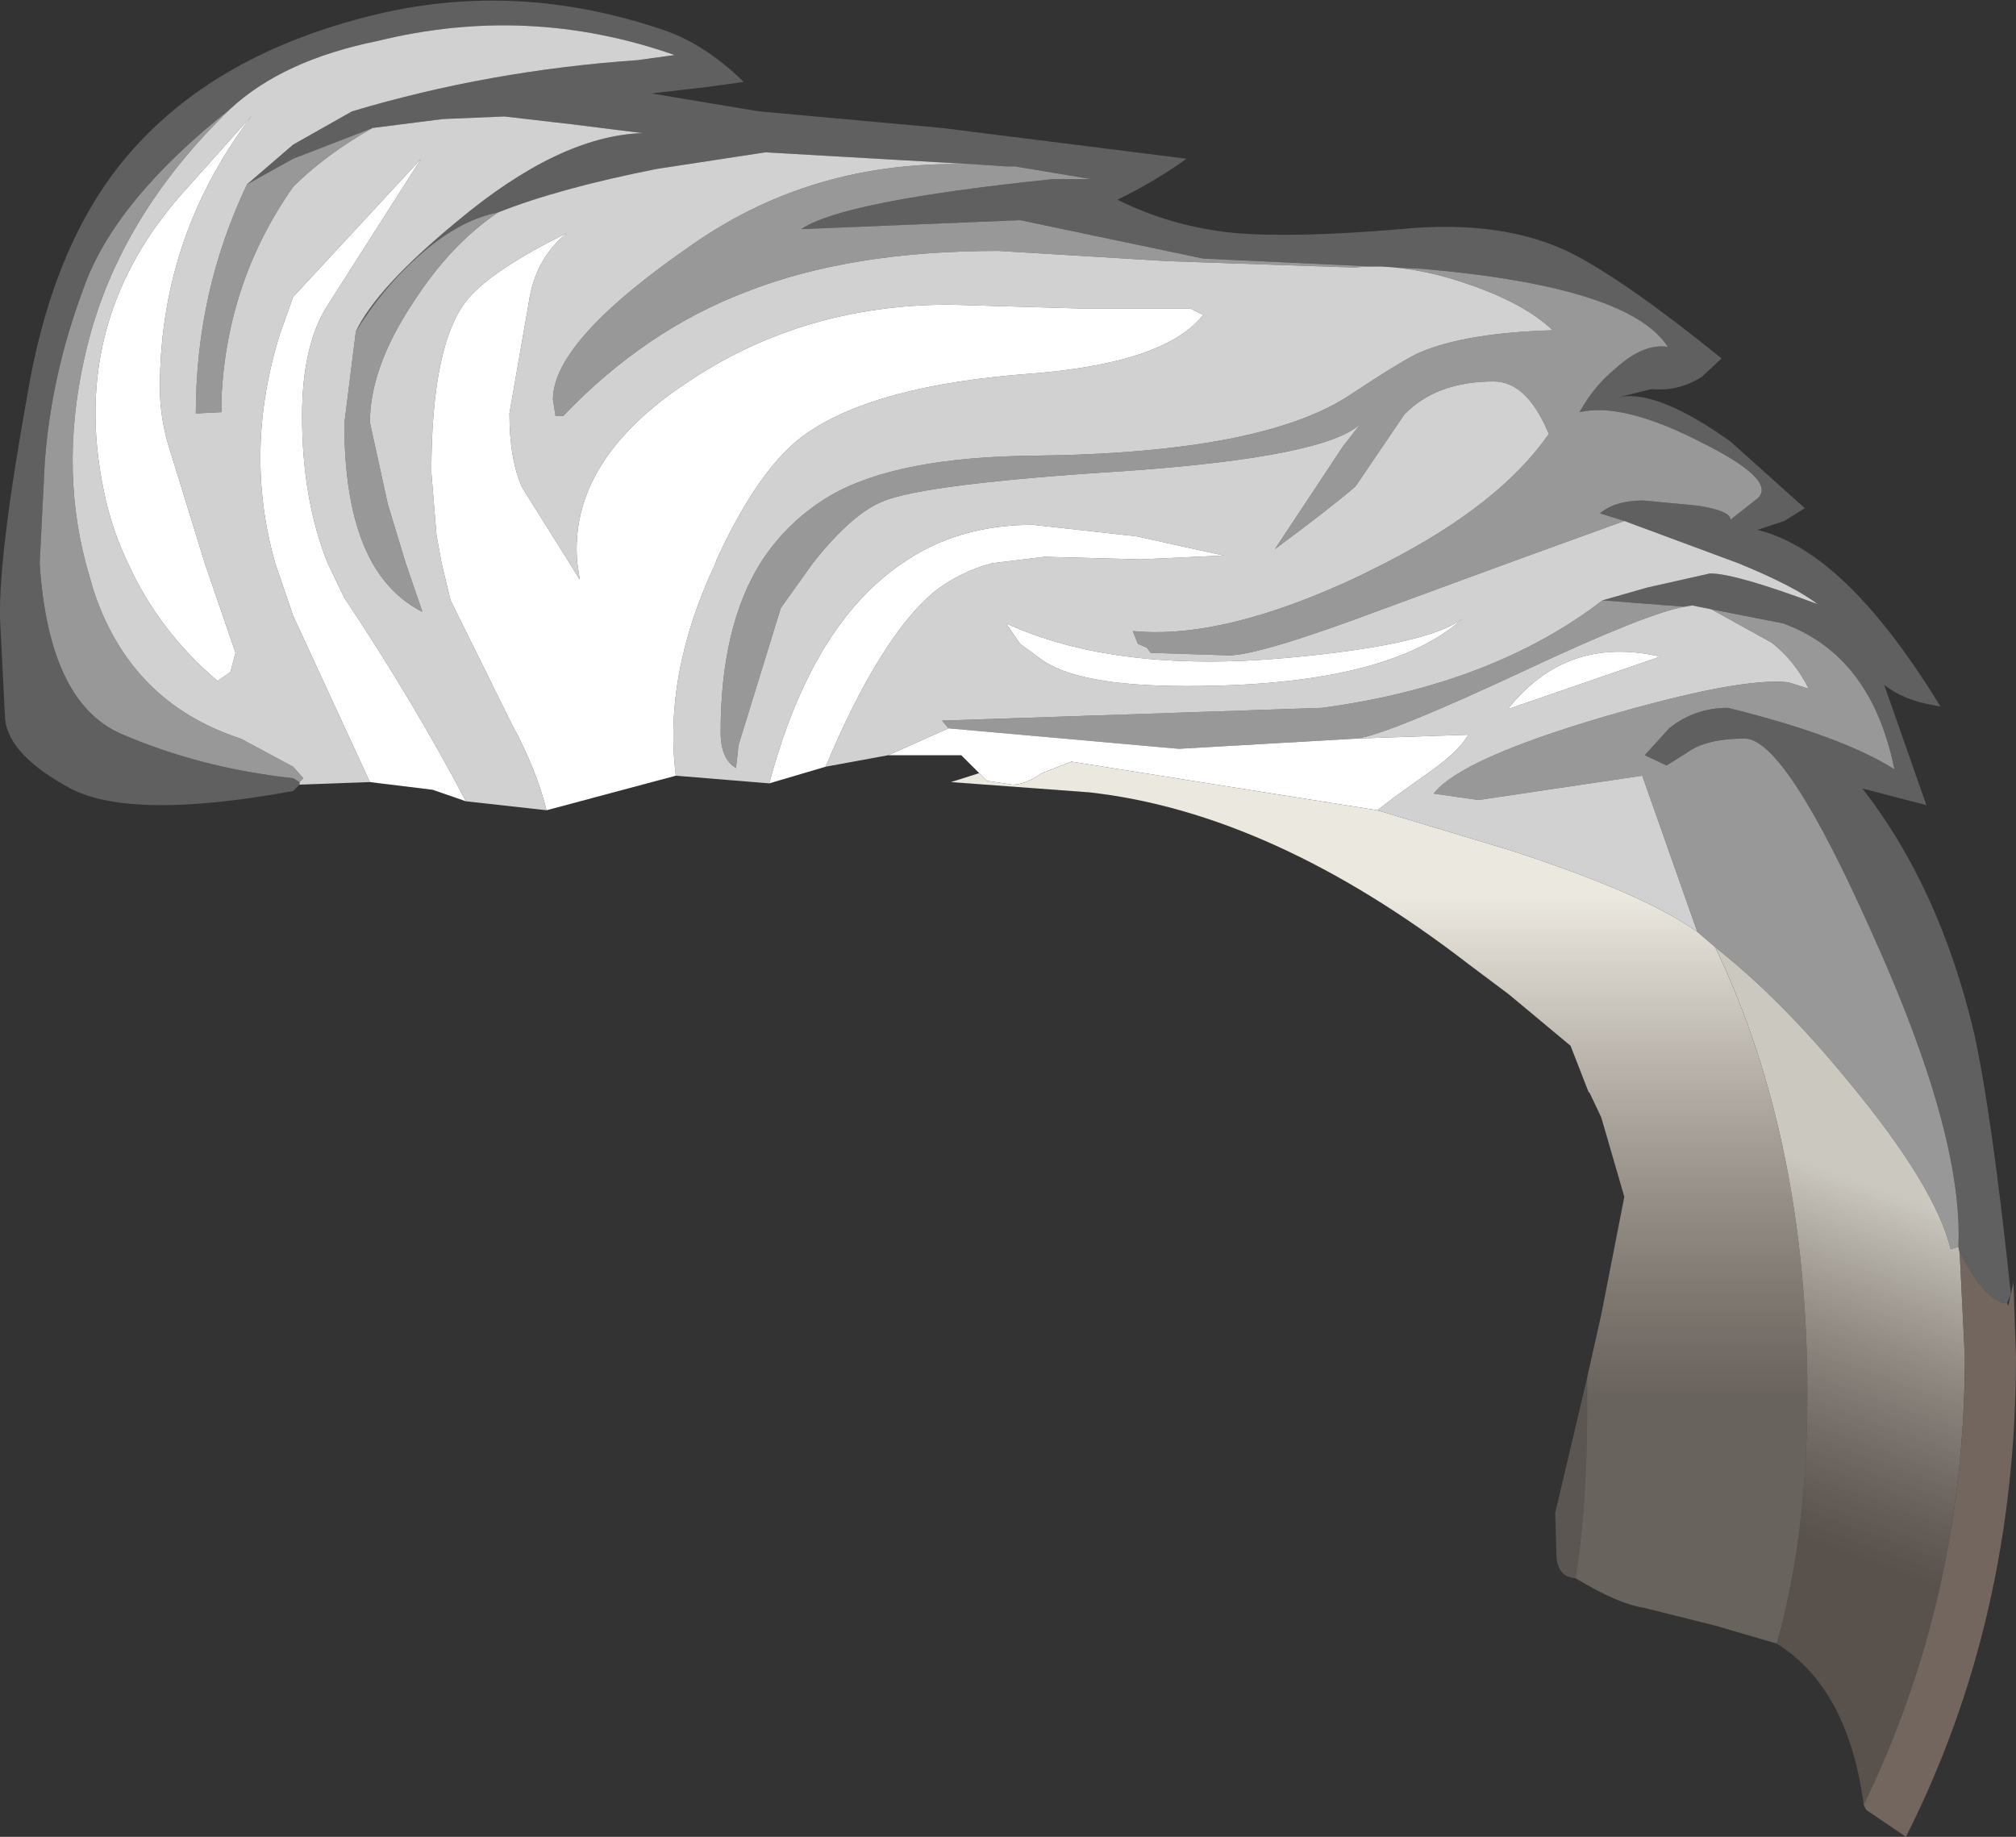 <?xml version="1.0" encoding="UTF-8" standalone="no"?>
<svg xmlns:ffdec="https://www.free-decompiler.com/flash" xmlns:xlink="http://www.w3.org/1999/xlink" ffdec:objectType="shape" height="71.75px" width="78.75px" xmlns="http://www.w3.org/2000/svg">
  <rect width="100%" height="100%" fill="#333333" stroke="none"/>
  <g transform="matrix(1.0, 0.0, 0.0, 1.0, 52.05, 57.65)">
    <path d="M-40.35 -27.0 L-40.6 -26.75 Q-46.9 -25.6 -49.3 -26.85 -51.7 -28.15 -51.85 -29.55 L-52.05 -33.5 Q-52.1 -36.05 -50.95 -42.4 -49.85 -48.75 -46.5 -52.2 -43.2 -55.65 -37.5 -57.05 -31.85 -58.45 -26.05 -56.45 -24.5 -55.9 -23.05 -54.5 L-23.0 -54.45 -24.45 -54.25 -26.6 -54.0 -22.4 -53.3 -15.25 -52.65 -5.7 -51.45 Q-6.95 -50.55 -8.4 -49.85 -6.3 -48.8 -3.85 -48.55 -1.45 -48.35 2.65 -48.7 6.75 -49.1 9.45 -47.7 11.55 -46.6 15.2 -43.65 L14.45 -42.95 Q13.55 -42.35 12.45 -42.45 L11.25 -42.15 Q12.75 -42.4 15.55 -40.4 L18.45 -37.8 17.65 -37.3 16.6 -36.95 Q17.85 -36.65 19.15 -35.65 21.4 -33.9 23.75 -30.05 L23.5 -30.1 Q22.3 -30.3 21.55 -30.9 L23.2 -26.2 20.7 -26.85 Q23.7 -23.0 25.05 -17.35 25.75 -14.2 26.5 -7.1 L26.35 -6.75 Q26.2 -6.7 25.9 -6.9 25.25 -7.3 24.5 -8.75 L24.45 -8.95 Q24.65 -13.3 21.1 -21.15 17.7 -28.8 16.1 -28.8 14.6 -28.8 13.85 -28.25 L13.05 -27.75 12.2 -28.15 13.15 -29.2 Q14.15 -30.0 15.45 -30.0 19.9 -28.9 21.95 -27.6 21.05 -32.05 17.6 -33.3 L14.8 -33.85 14.05 -34.0 13.75 -33.95 10.55 -34.2 12.3 -34.7 14.75 -35.25 Q15.75 -35.25 18.95 -34.05 18.05 -34.75 15.85 -35.65 L11.4 -37.3 10.45 -37.6 Q11.05 -38.1 12.15 -38.1 L14.25 -37.9 Q15.55 -37.7 15.55 -37.35 L16.5 -38.1 Q17.55 -38.8 14.45 -40.35 11.35 -41.95 9.65 -41.55 10.2 -42.55 11.05 -43.25 12.15 -44.25 13.1 -44.1 11.6 -46.45 3.5 -47.15 L-5.05 -47.55 -12.2 -49.05 -20.75 -48.7 Q-19.15 -49.8 -10.95 -50.65 L-9.4 -50.65 -12.4 -51.15 -12.75 -51.15 -13.45 -51.2 -22.15 -51.7 -26.4 -51.05 Q-30.2 -50.3 -32.6 -49.35 -34.15 -49.05 -35.75 -47.6 -37.1 -46.4 -38.15 -44.7 -37.35 -46.4 -34.2 -49.0 -30.2 -52.35 -26.95 -52.45 L-29.75 -52.8 -32.35 -53.1 -34.75 -53.0 -37.5 -52.65 -40.6 -51.45 -42.4 -50.45 -40.6 -52.0 -38.3 -53.3 Q-32.95 -54.9 -27.15 -55.3 L-25.7 -55.5 Q-31.4 -57.5 -37.3 -56.05 -41.0 -55.3 -43.05 -53.4 -47.6 -49.8 -48.8 -46.35 -50.05 -43.0 -50.3 -39.6 L-50.5 -35.65 Q-50.15 -30.25 -47.35 -29.0 -44.25 -27.65 -40.6 -27.25 L-40.35 -27.1 -40.35 -27.0" fill="#606060" fill-rule="evenodd" stroke="none"/>
    <path d="M-40.35 -27.1 L-40.6 -27.25 Q-44.25 -27.65 -47.35 -29.0 -50.15 -30.25 -50.5 -35.65 L-50.3 -39.6 Q-50.05 -43.0 -48.8 -46.35 -47.6 -49.8 -43.05 -53.4 -47.4 -49.2 -48.65 -44.1 -49.75 -39.65 -48.7 -35.65 L-48.4 -34.6 Q-46.95 -30.2 -42.65 -28.8 L-40.6 -27.7 -40.2 -27.25 -40.35 -27.1 M-42.4 -50.45 L-40.6 -51.45 -37.5 -52.65 Q-39.35 -51.6 -40.6 -50.35 -43.2 -46.65 -43.4 -42.05 L-43.4 -41.55 -44.4 -41.5 Q-44.4 -46.25 -42.4 -50.45 M-38.15 -44.7 Q-37.1 -46.4 -35.75 -47.6 -34.15 -49.05 -32.6 -49.35 -34.45 -48.1 -35.9 -45.85 -37.6 -43.3 -37.6 -41.15 L-36.9 -37.95 -36.2 -35.65 -35.55 -33.75 Q-36.75 -34.35 -37.5 -35.65 -38.6 -37.6 -38.6 -41.1 L-38.15 -44.7 M-13.45 -51.2 L-12.75 -51.15 -12.4 -51.15 -9.4 -50.65 -10.95 -50.65 Q-19.15 -49.8 -20.75 -48.7 L-12.2 -49.05 -5.05 -47.55 3.5 -47.15 Q11.6 -46.45 13.1 -44.1 12.15 -44.25 11.05 -43.25 10.2 -42.55 9.65 -41.55 11.35 -41.95 14.45 -40.35 17.55 -38.8 16.5 -38.1 L15.55 -37.35 Q15.55 -37.7 14.25 -37.9 L12.15 -38.1 Q11.05 -38.1 10.45 -37.6 L11.4 -37.3 6.85 -35.65 1.95 -33.85 Q-2.85 -32.05 -4.05 -32.05 L-7.1 -32.15 -7.25 -32.35 -7.6 -32.5 -7.8 -33.0 Q-4.25 -32.65 1.05 -35.15 L2.05 -35.65 Q6.55 -37.95 8.45 -40.7 7.6 -42.75 6.3 -42.75 4.05 -42.75 2.8 -41.45 L0.9 -38.65 Q-0.15 -37.75 -2.25 -36.2 L0.4 -40.2 1.1 -41.1 Q-0.25 -39.8 -8.1 -39.25 -16.0 -38.75 -17.6 -38.05 -18.8 -37.55 -20.3 -35.65 L-21.55 -33.9 -23.2 -28.55 -23.3 -27.65 Q-23.9 -28.0 -23.9 -29.05 -23.9 -33.15 -22.35 -35.65 -21.3 -37.3 -19.6 -38.3 -17.0 -39.8 -11.65 -39.85 -2.6 -39.95 0.8 -42.3 2.85 -43.65 3.45 -43.9 5.25 -44.65 8.6 -44.75 7.5 -45.8 5.3 -46.55 2.85 -47.4 0.85 -47.2 L-6.45 -47.45 -13.05 -47.85 Q-18.85 -47.85 -22.9 -46.25 -26.85 -44.75 -30.05 -41.4 L-30.35 -41.4 -30.45 -42.05 Q-30.45 -44.35 -25.0 -48.1 -20.0 -51.6 -13.45 -51.2 M10.55 -34.2 L13.75 -33.95 Q12.3 -33.7 7.6 -31.5 2.15 -28.95 0.95 -28.8 L-6.0 -28.4 -15.0 -29.2 -15.25 -29.5 -0.4 -30.0 Q6.25 -30.9 10.55 -34.2 M14.8 -33.85 L17.6 -33.3 Q21.05 -32.05 21.95 -27.6 19.9 -28.9 15.45 -30.0 14.15 -30.0 13.15 -29.2 L12.2 -28.15 13.05 -27.75 13.85 -28.25 Q14.6 -28.8 16.1 -28.8 17.7 -28.8 21.1 -21.15 24.65 -13.3 24.45 -8.95 L24.15 -8.85 Q23.55 -11.3 20.2 -15.35 17.55 -18.6 14.95 -20.65 L14.25 -21.25 12.1 -27.35 5.7 -26.4 3.95 -26.65 Q5.0 -28.0 10.6 -29.65 15.9 -31.2 17.8 -31.0 L18.6 -30.75 Q18.05 -31.85 17.15 -32.55 L14.8 -33.85" fill="#989898" fill-rule="evenodd" stroke="none"/>
    <path d="M-17.35 -28.15 L-19.8 -27.7 Q-17.7 -32.7 -15.6 -34.5 -14.6 -35.3 -13.3 -35.65 L-11.25 -35.9 -7.5 -35.8 -4.25 -35.95 -7.65 -36.7 -11.7 -37.15 Q-14.65 -37.15 -16.8 -35.65 -20.35 -33.25 -22.0 -27.05 L-25.65 -27.35 Q-26.15 -31.3 -24.1 -35.65 L-24.05 -35.8 Q-22.35 -39.5 -20.5 -40.75 -17.8 -42.6 -11.85 -43.05 -6.55 -43.45 -5.05 -45.35 L-5.55 -45.6 -9.85 -45.6 -14.95 -45.75 Q-20.75 -45.75 -25.3 -42.65 -29.85 -39.6 -29.5 -35.65 L-29.4 -35.0 -29.8 -35.65 -31.65 -38.6 Q-32.15 -39.7 -32.15 -41.5 L-31.4 -45.8 Q-31.15 -47.55 -29.9 -48.55 -32.75 -47.15 -33.75 -46.0 -35.2 -44.3 -35.2 -39.2 L-35.0 -36.75 -34.8 -35.65 -34.45 -34.2 -32.05 -29.35 Q-31.1 -27.6 -30.7 -26.0 L-33.85 -26.35 Q-35.9 -30.25 -38.6 -34.3 L-39.25 -35.65 Q-40.25 -38.15 -40.25 -41.4 -40.25 -44.1 -39.3 -45.65 L-35.6 -51.45 -40.6 -46.05 -41.1 -44.65 Q-42.55 -40.05 -41.3 -35.65 L-40.6 -33.6 -37.6 -27.1 -40.35 -27.0 -40.35 -27.1 -40.2 -27.25 -40.6 -27.7 -42.65 -28.8 Q-46.95 -30.2 -48.4 -34.6 L-48.7 -35.65 Q-49.75 -39.65 -48.65 -44.1 -47.4 -49.2 -43.05 -53.4 -41.0 -55.3 -37.3 -56.05 -31.4 -57.5 -25.7 -55.5 L-27.15 -55.3 Q-32.95 -54.9 -38.3 -53.3 L-40.6 -52.0 -42.4 -50.45 Q-44.4 -46.25 -44.4 -41.5 L-43.4 -41.55 -43.4 -42.05 Q-43.2 -46.65 -40.6 -50.35 -39.35 -51.6 -37.5 -52.65 L-34.75 -53.0 -32.35 -53.1 -29.75 -52.8 -26.95 -52.45 Q-30.2 -52.35 -34.2 -49.0 -37.35 -46.4 -38.15 -44.7 L-38.6 -41.1 Q-38.6 -37.6 -37.5 -35.65 -36.75 -34.35 -35.55 -33.75 L-36.2 -35.65 -36.9 -37.95 -37.6 -41.15 Q-37.6 -43.3 -35.9 -45.85 -34.45 -48.1 -32.6 -49.35 -30.2 -50.3 -26.4 -51.05 L-22.15 -51.7 -13.45 -51.2 Q-20.0 -51.6 -25.0 -48.1 -30.45 -44.35 -30.45 -42.05 L-30.35 -41.4 -30.05 -41.4 Q-26.85 -44.75 -22.9 -46.25 -18.85 -47.85 -13.05 -47.85 L-6.45 -47.45 0.85 -47.2 Q2.85 -47.4 5.3 -46.55 7.5 -45.8 8.6 -44.75 5.25 -44.65 3.45 -43.9 2.85 -43.65 0.8 -42.3 -2.6 -39.95 -11.65 -39.85 -17.0 -39.8 -19.6 -38.3 -21.3 -37.3 -22.35 -35.65 -23.9 -33.15 -23.9 -29.05 -23.9 -28.0 -23.3 -27.65 L-23.2 -28.55 -21.55 -33.9 -20.3 -35.65 Q-18.8 -37.55 -17.6 -38.05 -16.0 -38.75 -8.1 -39.25 -0.25 -39.8 1.1 -41.1 L0.4 -40.2 -2.25 -36.2 Q-0.15 -37.75 0.9 -38.65 L2.8 -41.45 Q4.05 -42.75 6.3 -42.75 7.6 -42.75 8.45 -40.7 6.55 -37.95 2.05 -35.65 L1.05 -35.15 Q-4.25 -32.65 -7.8 -33.0 L-7.6 -32.5 -7.25 -32.35 -7.1 -32.15 -4.05 -32.05 Q-2.85 -32.05 1.95 -33.85 L6.85 -35.65 11.4 -37.3 15.85 -35.65 Q18.05 -34.75 18.95 -34.05 15.75 -35.25 14.75 -35.25 L12.3 -34.7 10.55 -34.2 Q6.25 -30.9 -0.4 -30.0 L-15.25 -29.5 -15.0 -29.2 -17.35 -28.15 M13.75 -33.95 L14.05 -34.0 14.8 -33.85 17.15 -32.55 Q18.05 -31.85 18.6 -30.75 L17.8 -31.0 Q15.9 -31.2 10.6 -29.65 5.0 -28.0 3.95 -26.65 L5.7 -26.4 12.1 -27.35 14.25 -21.25 Q12.15 -22.75 6.9 -24.45 L1.75 -26.0 2.4 -26.5 3.8 -27.5 Q5.0 -28.35 5.3 -28.95 L0.95 -28.8 Q2.15 -28.95 7.6 -31.5 12.3 -33.7 13.75 -33.95 M12.8 -32.0 Q9.15 -32.85 6.85 -29.95 L12.8 -32.0 M-42.2 -53.15 L-44.7 -50.35 Q-49.4 -45.25 -48.0 -38.5 -47.7 -37.0 -47.05 -35.65 -45.85 -33.0 -43.55 -31.05 L-43.05 -31.4 -42.85 -32.15 -44.05 -35.65 -45.5 -40.35 Q-45.85 -41.6 -45.8 -42.85 -45.7 -48.55 -42.2 -53.15 M5.1 -33.5 Q3.75 -32.45 -1.8 -31.95 -8.5 -31.35 -12.75 -33.3 L-12.2 -32.5 -11.45 -31.95 Q-10.05 -30.85 -5.7 -30.85 2.2 -30.85 5.1 -33.5" fill="#d1d1d1" fill-rule="evenodd" stroke="none"/>
    <path d="M-13.8 -27.45 L-14.5 -28.15 -17.35 -28.15 -15.0 -29.2 -6.0 -28.4 0.95 -28.8 5.3 -28.95 Q5.0 -28.35 3.8 -27.5 L2.4 -26.5 1.75 -26.0 -10.2 -27.9 -11.35 -27.45 Q-12.0 -27.0 -12.5 -27.0 L-13.5 -27.15 -13.8 -27.45 M-19.8 -27.7 L-22.0 -27.05 Q-20.35 -33.25 -16.8 -35.65 -14.65 -37.15 -11.7 -37.15 L-7.65 -36.7 -4.25 -35.95 -7.5 -35.8 -11.25 -35.9 -13.3 -35.65 Q-14.6 -35.3 -15.6 -34.5 -17.7 -32.7 -19.8 -27.7 M-25.65 -27.35 L-30.7 -26.0 Q-31.1 -27.6 -32.05 -29.35 L-34.45 -34.2 -34.8 -35.65 -35.0 -36.75 -35.2 -39.2 Q-35.2 -44.3 -33.75 -46.0 -32.75 -47.15 -29.9 -48.55 -31.15 -47.55 -31.4 -45.8 L-32.15 -41.5 Q-32.15 -39.7 -31.65 -38.6 L-29.8 -35.65 -29.4 -35.0 -29.5 -35.65 Q-29.85 -39.6 -25.3 -42.65 -20.75 -45.75 -14.95 -45.75 L-9.85 -45.6 -5.55 -45.6 -5.05 -45.35 Q-6.55 -43.45 -11.85 -43.05 -17.8 -42.6 -20.5 -40.75 -22.35 -39.5 -24.05 -35.8 L-24.1 -35.65 Q-26.15 -31.3 -25.65 -27.35 M-33.85 -26.35 L-35.15 -26.8 -37.6 -27.1 -40.6 -33.6 -41.3 -35.65 Q-42.55 -40.05 -41.1 -44.65 L-40.6 -46.05 -35.6 -51.45 -39.3 -45.65 Q-40.25 -44.1 -40.25 -41.4 -40.25 -38.15 -39.25 -35.65 L-38.6 -34.3 Q-35.9 -30.25 -33.85 -26.35 M12.8 -32.0 L6.85 -29.95 Q9.15 -32.85 12.8 -32.0 M-42.2 -53.15 Q-45.7 -48.55 -45.8 -42.85 -45.85 -41.6 -45.5 -40.35 L-44.05 -35.65 -42.85 -32.15 -43.05 -31.4 -43.55 -31.05 Q-45.85 -33.0 -47.05 -35.65 -47.7 -37.0 -48.0 -38.5 -49.4 -45.25 -44.7 -50.35 L-42.2 -53.15 M5.1 -33.5 Q2.2 -30.85 -5.7 -30.85 -10.05 -30.85 -11.45 -31.95 L-12.2 -32.5 -12.75 -33.3 Q-8.5 -31.35 -1.8 -31.95 3.75 -32.45 5.1 -33.5" fill="#ffffff" fill-rule="evenodd" stroke="none"/>
    <path d="M17.35 6.55 L14.95 5.85 12.15 5.15 Q11.15 5.0 9.5 4.0 9.95 1.15 9.95 -2.7 L9.95 -3.85 10.5 -6.3 11.4 -10.9 10.5 -14.0 10.05 -14.95 10.0 -15.0 9.3 -16.8 6.9 -18.8 5.3 -20.0 Q-2.35 -25.9 -9.5 -26.7 L-14.9 -27.1 -13.8 -27.45 -13.5 -27.15 -12.5 -27.0 Q-12.0 -27.0 -11.35 -27.45 L-10.2 -27.9 1.75 -26.0 6.9 -24.45 Q12.15 -22.75 14.25 -21.25 L14.95 -20.65 Q18.55 -13.15 18.55 -3.2 18.55 2.4 17.35 6.55" fill="url(#gradient0)" fill-rule="evenodd" stroke="none"/>
    <path d="M20.75 12.85 Q20.15 8.3 17.35 6.55 18.55 2.4 18.55 -3.2 18.55 -13.15 14.95 -20.65 17.55 -18.6 20.2 -15.35 23.55 -11.3 24.15 -8.85 L24.45 -8.95 24.5 -8.7 24.7 -4.65 Q24.7 4.7 20.75 12.85" fill="url(#gradient1)" fill-rule="evenodd" stroke="none"/>
    <path d="M9.5 4.0 Q8.8 3.95 8.75 3.15 L8.7 1.45 9.95 -3.85 9.95 -2.7 Q9.95 1.15 9.5 4.0" fill="#b9a99b" fill-opacity="0.298" fill-rule="evenodd" stroke="none"/>
    <path d="M26.35 -6.75 L26.4 -6.65 26.6 -7.55 26.7 -4.65 Q26.7 5.6 22.4 14.1 L20.85 13.05 20.75 12.85 Q24.7 4.7 24.7 -4.65 L24.5 -8.7 24.5 -8.75 Q25.25 -7.3 25.9 -6.9 26.2 -6.7 26.35 -6.75" fill="#8e7c71" fill-opacity="0.694" fill-rule="evenodd" stroke="none"/>
  </g>
  <defs>
    <linearGradient gradientTransform="matrix(0.0, -0.012, 0.029, 0.0, 8.3, -12.75)" gradientUnits="userSpaceOnUse" id="gradient0" spreadMethod="pad" x1="-819.2" x2="819.2">
      <stop offset="0.0" stop-color="#b9a99b" stop-opacity="0.4"/>
      <stop offset="1.0" stop-color="#ebe8e0"/>
    </linearGradient>
    <linearGradient gradientTransform="matrix(0.003, -0.008, 0.033, 0.012, 50.9, 6.95)" gradientUnits="userSpaceOnUse" id="gradient1" spreadMethod="pad" x1="-819.2" x2="819.2">
      <stop offset="0.0" stop-color="#8e7c71" stop-opacity="0.4"/>
      <stop offset="1.0" stop-color="#cbc8c0"/>
    </linearGradient>
  </defs>
</svg>
